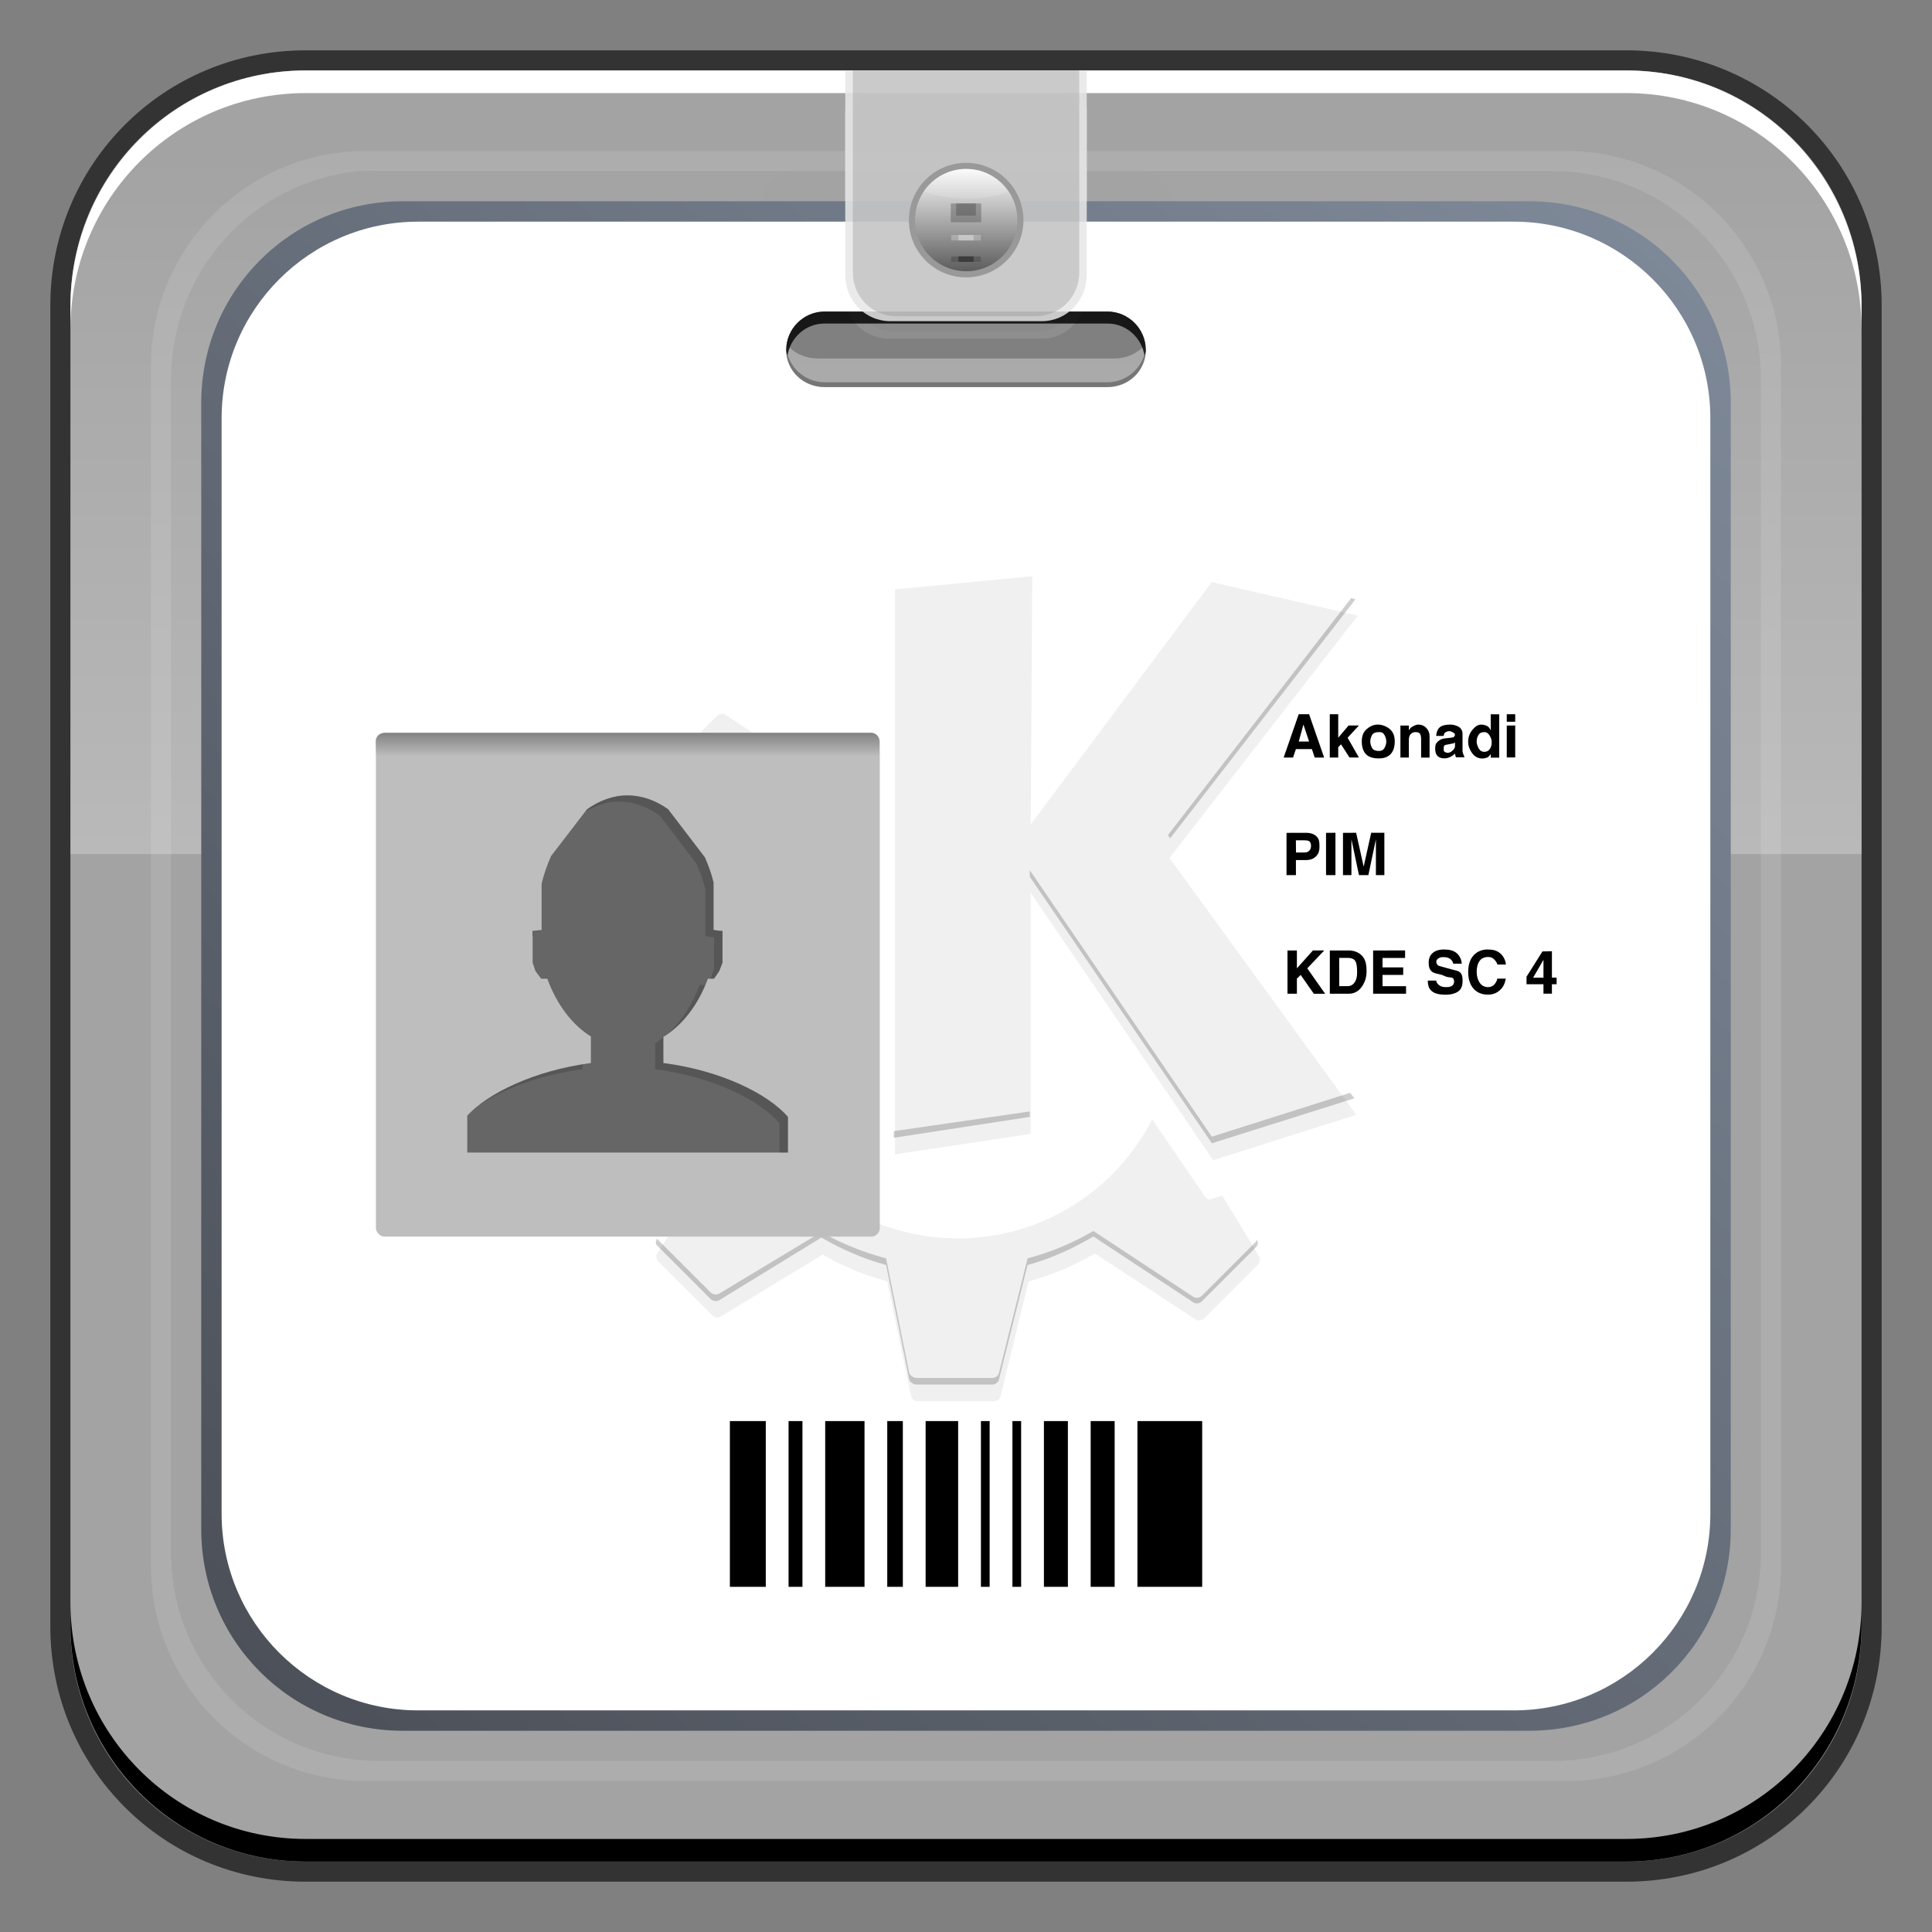<?xml version="1.0" encoding="UTF-8" standalone="no"?>
<!-- Created with Inkscape (http://www.inkscape.org/) -->

<svg
   xmlns:dc="http://purl.org/dc/elements/1.1/"
   xmlns:cc="http://creativecommons.org/ns#"
   xmlns:rdf="http://www.w3.org/1999/02/22-rdf-syntax-ns#"
   xmlns:svg="http://www.w3.org/2000/svg"
   xmlns="http://www.w3.org/2000/svg"
   xmlns:xlink="http://www.w3.org/1999/xlink"
   xmlns:sodipodi="http://sodipodi.sourceforge.net/DTD/sodipodi-0.dtd"
   xmlns:inkscape="http://www.inkscape.org/namespaces/inkscape"
   width="48"
   height="48"
   id="svg2"
   version="1.1"
   inkscape:version="0.48+devel r12137"
   sodipodi:docname="akonadi.svg">
  <rect width="100%" height="100%" fill="#808080" stroke="none"/>
  <defs
     id="defs4">
    <linearGradient
       inkscape:collect="always"
       id="linearGradient1961">
      <stop
         style="stop-color:#ffffff;stop-opacity:0.491"
         offset="0"
         id="stop1963" />
      <stop
         style="stop-color:#ffffff;stop-opacity:0;"
         offset="1"
         id="stop1965" />
    </linearGradient>
    <linearGradient
       inkscape:collect="always"
       id="linearGradient1520">
      <stop
         style="stop-color:#4a4e56;stop-opacity:1"
         offset="0"
         id="stop1522" />
      <stop
         style="stop-color:#7f8a9a;stop-opacity:1"
         offset="1"
         id="stop1524" />
    </linearGradient>
    <linearGradient
       inkscape:collect="always"
       xlink:href="#linearGradient1748"
       id="linearGradient1754"
       x1="-14.451"
       y1="8.093"
       x2="-14.451"
       y2="2.701"
       gradientUnits="userSpaceOnUse" />
    <linearGradient
       inkscape:collect="always"
       id="linearGradient1748">
      <stop
         style="stop-color:#3b3b3b;stop-opacity:1"
         offset="0"
         id="stop1750" />
      <stop
         style="stop-color:#ffffff;stop-opacity:1"
         offset="1"
         id="stop1752" />
    </linearGradient>
    <linearGradient
       inkscape:collect="always"
       xlink:href="#linearGradient1981"
       id="linearGradient1987"
       x1="14.469"
       y1="15.281"
       x2="14.469"
       y2="16.25"
       gradientUnits="userSpaceOnUse"
       gradientTransform="translate(2.406,1001.153)" />
    <linearGradient
       inkscape:collect="always"
       id="linearGradient1981">
      <stop
         style="stop-color:#000000;stop-opacity:1;"
         offset="0"
         id="stop1983" />
      <stop
         style="stop-color:#000000;stop-opacity:0;"
         offset="1"
         id="stop1985" />
    </linearGradient>
    <linearGradient
       inkscape:collect="always"
       xlink:href="#linearGradient1520"
       id="linearGradient973"
       x1="4.189"
       y1="1048.714"
       x2="42.547"
       y2="1007.757"
       gradientUnits="userSpaceOnUse"
       gradientTransform="matrix(0.953,0,0,0.953,1.129,48.356)" />
    <linearGradient
       inkscape:collect="always"
       xlink:href="#linearGradient1961"
       id="linearGradient979"
       gradientUnits="userSpaceOnUse"
       gradientTransform="translate(7.5000001e-8,-1.028)"
       x1="18.625"
       y1="40.625"
       x2="18.625"
       y2="4.812" />
  </defs>
  <sodipodi:namedview
     id="base"
     pagecolor="#000000"
     bordercolor="#666666"
     borderopacity="1.0"
     inkscape:pageopacity="0"
     inkscape:pageshadow="2"
     inkscape:zoom="5.5937501"
     inkscape:cx="-8.2174707"
     inkscape:cy="17.997636"
     inkscape:document-units="px"
     inkscape:current-layer="layer1"
     showgrid="false"
     inkscape:window-width="1366"
     inkscape:window-height="714"
     inkscape:window-x="0"
     inkscape:window-y="30"
     inkscape:window-maximized="1"
     width="0px"
     height="0px"
     fit-margin-top="0"
     fit-margin-left="0"
     fit-margin-right="0"
     fit-margin-bottom="0"
     showguides="false">
    <inkscape:grid
       type="xygrid"
       id="grid3850"
       empspacing="5"
       visible="true"
       enabled="true"
       snapvisiblegridlinesonly="true" />
  </sodipodi:namedview>
  <g
     inkscape:label="Capa 1"
     inkscape:groupmode="layer"
     id="layer1"
     transform="translate(0,-1004.362)">
    <rect
       style="color:#000000;fill:#b0b0b0;fill-opacity:0.304;fill-rule:nonzero;stroke:none;stroke-width:0.2;marker:none;visibility:visible;display:inline;overflow:visible;enable-background:accumulate"
       id="rect1742"
       width="6.03"
       height="6.652"
       x="20.985"
       y="-1012.777"
       ry="1.102"
       transform="scale(1,-1)" />
    <rect
       ry="1.044"
       y="-1012.602"
       x="21.184"
       height="6.301"
       width="5.633"
       id="rect1744"
       style="color:#000000;fill:#838383;fill-opacity:0.304;fill-rule:nonzero;stroke:none;stroke-width:0.2;marker:none;visibility:visible;display:inline;overflow:visible;enable-background:accumulate"
       transform="scale(1,-1)" />
    <path
       style="color:#000000;fill:#333333;fill-opacity:1;fill-rule:nonzero;stroke:none;stroke-width:0.2;marker:none;visibility:visible;display:inline;overflow:visible;enable-background:accumulate"
       d="M 7.594 1.25 C 4.072 1.25 1.25 4.072 1.25 7.594 L 1.25 40.406 C 1.25 43.928 4.072 46.75 7.594 46.75 L 40.406 46.75 C 43.928 46.75 46.75 43.928 46.75 40.406 L 46.75 7.594 C 46.75 4.072 43.928 1.25 40.406 1.25 L 7.594 1.25 z M 7.594 1.75 L 40.406 1.75 C 43.651 1.75 46.25 4.349 46.25 7.594 L 46.25 40.406 C 46.25 43.651 43.651 46.25 40.406 46.25 L 7.594 46.25 C 4.349 46.25 1.75 43.651 1.75 40.406 L 1.75 7.594 C 1.75 4.349 4.349 1.75 7.594 1.75 z "
       transform="translate(0,1004.362)"
       id="rect6294" />
    <path
       style="color:#000000;fill:#ffffff;fill-opacity:0.275;fill-rule:nonzero;stroke:none;stroke-width:0.2;marker:none;visibility:visible;display:inline;overflow:visible;enable-background:accumulate"
       d="M 7.594 1.75 C 4.349 1.75 1.75 4.349 1.75 7.594 L 1.75 40.406 C 1.75 43.651 4.349 46.25 7.594 46.25 L 40.406 46.25 C 43.651 46.25 46.25 43.651 46.25 40.406 L 46.25 7.594 C 46.25 4.349 43.651 1.75 40.406 1.75 L 7.594 1.75 z M 20.312 6.938 L 27.688 6.938 C 28.236 6.938 28.688 7.389 28.688 7.938 C 28.688 8.486 28.236 8.906 27.688 8.906 L 20.312 8.906 C 19.764 8.906 19.312 8.486 19.312 7.938 C 19.312 7.389 19.764 6.938 20.312 6.938 z "
       transform="translate(0,1004.362)"
       id="rect6296" />
    <path
       id="path6361"
       d="m 1.75,1012.55 0,-0.562 c 0,-3.245 2.599,-5.875 5.844,-5.875 l 32.812,0 c 3.245,0 5.844,2.631 5.844,5.875 l 0,0.562 c 0,-3.245 -2.599,-5.875 -5.844,-5.875 l -32.812,0 C 4.349,1006.675 1.75,1009.305 1.75,1012.55 Z"
       style="color:#000000;fill:#ffffff;fill-opacity:1;fill-rule:nonzero;stroke:none;stroke-width:0.2;marker:none;visibility:visible;display:inline;overflow:visible;enable-background:accumulate"
       inkscape:connector-curvature="0" />
    <path
       inkscape:connector-curvature="0"
       style="color:#000000;fill:#000000;fill-opacity:1;fill-rule:nonzero;stroke:none;stroke-width:0.2;marker:none;visibility:visible;display:inline;overflow:visible;enable-background:accumulate"
       d="m 1.75,1044.175 0,0.562 c 0,3.244 2.599,5.875 5.844,5.875 l 32.812,0 c 3.245,0 5.844,-2.631 5.844,-5.875 l 0,-0.562 c 0,3.244 -2.599,5.875 -5.844,5.875 l -32.812,0 C 4.349,1050.05 1.75,1047.419 1.75,1044.175 Z"
       id="path6388" />
    <path
       style="color:#000000;fill:#ffffff;fill-opacity:0.106;fill-rule:nonzero;stroke:none;stroke-width:0.2;marker:none;visibility:visible;display:inline;overflow:visible;enable-background:accumulate"
       d="m 9.094,1008.112 c -2.953,0 -5.344,2.391 -5.344,5.344 l 0,29.813 c 0,2.953 2.391,5.344 5.344,5.344 l 29.812,0 c 2.953,0 5.344,-2.391 5.344,-5.344 l 0,-29.813 c 0,-2.953 -2.391,-5.344 -5.344,-5.344 L 9.094,1008.112 z m -0.188,0.5 c 0.175,-0.018 0.351,0 0.531,0 l 29.125,0 c 2.882,0 5.188,2.306 5.188,5.188 l 0,29.125 c 0,2.882 -2.306,5.188 -5.188,5.188 l -29.125,0 c -2.882,0 -5.188,-2.306 -5.188,-5.188 l 0,-29.125 C 4.25,1011.098 6.277,1008.878 8.906,1008.612 Z"
       id="rect960"
       inkscape:connector-curvature="0" />
    <path
       style="fill:url(#linearGradient979);fill-opacity:1;stroke:none"
       d="M 7.594 1.75 C 4.349 1.75 1.75 4.349 1.75 7.594 L 1.75 21.219 L 46.25 21.219 L 46.25 7.594 C 46.25 4.349 43.651 1.75 40.406 1.75 L 7.594 1.75 z M 19.875 4.188 L 28.125 4.188 C 28.688 4.188 29.125 4.624 29.125 5.188 C 29.125 5.751 28.688 6.219 28.125 6.219 L 19.875 6.219 C 19.312 6.219 18.875 5.751 18.875 5.188 C 18.875 4.624 19.312 4.188 19.875 4.188 z M 20.312 6.938 L 27.688 6.938 C 28.236 6.938 28.688 7.389 28.688 7.938 C 28.688 8.486 28.236 8.906 27.688 8.906 L 20.312 8.906 C 19.764 8.906 19.312 8.486 19.312 7.938 C 19.312 7.389 19.764 6.938 20.312 6.938 z "
       transform="translate(0,1004.362)"
       id="path977" />
    <path
       style="color:#000000;fill:url(#linearGradient973);fill-opacity:1;fill-rule:nonzero;stroke:none;stroke-width:0.2;marker:none;visibility:visible;display:inline;overflow:visible;enable-background:accumulate"
       d="M 10.003,1009.362 C 7.233,1009.362 5,1011.595 5,1014.365 l 0,27.994 c 0,2.771 2.233,5.003 5.003,5.003 l 27.994,0 c 2.771,0 5.003,-2.233 5.003,-5.003 l 0,-27.994 c 0,-2.771 -2.233,-5.003 -5.003,-5.003 L 10.003,1009.362 z m 10.483,2.74 7.028,0 c 0.523,0 0.953,0.43 0.953,0.953 0,0.522 -0.43,0.923 -0.953,0.923 l -7.028,0 c -0.523,0 -0.953,-0.401 -0.953,-0.923 C 19.533,1012.532 19.963,1012.102 20.486,1012.102 Z"
       id="rect965"
       inkscape:connector-curvature="0" />
    <path
       style="color:#000000;fill:#ffffff;fill-opacity:1;fill-rule:nonzero;stroke:none;stroke-width:0.2;marker:none;visibility:visible;display:inline;overflow:visible;enable-background:accumulate"
       d="m 10.39,1009.869 c -2.696,0 -4.884,2.188 -4.884,4.884 l 0,27.219 c 0,2.696 2.188,4.884 4.884,4.884 l 27.219,0 c 2.696,0 4.884,-2.188 4.884,-4.884 l 0,-27.219 c 0,-2.696 -2.188,-4.884 -4.884,-4.884 L 10.39,1009.869 z m 10.096,2.233 7.028,0 c 0.523,0 0.953,0.43 0.953,0.953 0,0.522 -0.43,0.923 -0.953,0.923 l -7.028,0 c -0.523,0 -0.953,-0.401 -0.953,-0.923 C 19.533,1012.532 19.963,1012.102 20.486,1012.102 Z"
       id="rect975"
       inkscape:connector-curvature="0" />
    <g
       id="g991"
       transform="matrix(0.872,0,0,0.872,3.076,134.581)">
      <path
         id="polygon1874"
         d="m 34.969,1014.497 -5.219,6.75 0.062,0.094 5.281,-6.812 L 34.969,1014.497 z m -19.656,4.5 c -0.022,0.049 -0.033,0.102 0,0.156 l 1.719,2.875 c 0.018,-0.032 0.044,-0.062 0.062,-0.094 L 15.312,1018.997 z m 5.875,1.219 c -1.944,0.875 -3.358,2.708 -3.625,4.906 0.322,-2.123 1.734,-3.9 3.625,-4.75 L 21.188,1020.216 z m 4.625,2.031 0,0.188 5.188,7.594 4.062,-1.281 -0.125,-0.156 L 31,1029.841 25.812,1022.247 z m -12.906,4.469 0,0.156 c 0,0.092 0.037,0.197 0.125,0.219 l 3.219,0.781 c 0.163,0.672 0.425,1.286 0.75,1.875 l 0.031,-0.062 c -0.349,-0.614 -0.611,-1.295 -0.781,-2 l -3.219,-0.781 C 12.943,1026.882 12.906,1026.808 12.906,1026.716 z m 12.906,2.406 -3.875,0.562 0,0.188 3.875,-0.594 L 25.812,1029.122 z m 1.812,3.406 c -0.584,0.344 -1.206,0.601 -1.875,0.781 l -0.812,3.25 c -0.022,0.09 -0.096,0.156 -0.188,0.156 l -2.156,0 c -0.093,0 -0.2,-0.064 -0.219,-0.156 l -0.656,-3.25 c -0.649,-0.175 -1.274,-0.421 -1.844,-0.75 l -2.906,1.75 c -0.079,0.047 -0.186,0.033 -0.25,-0.031 l -1.531,-1.531 c -0.024,0.067 -0.051,0.137 0,0.188 l 1.531,1.531 c 0.064,0.064 0.171,0.078 0.25,0.031 l 2.906,-1.781 c 0.57,0.329 1.194,0.606 1.844,0.781 l 0.656,3.25 c 0.019,0.092 0.125,0.156 0.219,0.156 l 2.156,0 c 0.091,0 0.166,-0.067 0.188,-0.156 l 0.812,-3.25 c 0.669,-0.181 1.291,-0.469 1.875,-0.812 l 2.844,1.875 c 0.079,0.052 0.183,0.036 0.25,-0.031 l 1.531,-1.532 c 0.065,-0.065 0.079,-0.141 0.031,-0.219 -0.01,0.02 -0.015,0.046 -0.031,0.062 l -1.531,1.531 c -0.067,0.067 -0.171,0.083 -0.25,0.031 L 27.625,1032.528 Z"
         style="fill:#000000;fill-opacity:0.193"
         inkscape:connector-curvature="0" />
      <g
         id="g1866"
         transform="matrix(0.547,0,0,0.547,-23.677,459.896)"
         style="fill:#000000;fill-opacity:0.059">
        <polygon
           transform="matrix(0.25,0,0,0.25,59.545,1005.808)"
           id="polygon1868"
           style="fill:#000000;fill-opacity:0.059"
           points="161.637,29.011 192.047,36.003 152.814,86.488 191.742,140.015 161.939,149.445 123.924,93.787 123.924,143.968 95.642,148.227 95.642,148.227 95.642,30.529 124.227,27.793 123.924,79.494 " />
        <path
           id="path1870"
           style="fill:#000000;fill-opacity:0.059"
           d="m 100.5,1045.017 -0.617,0.195 c -0.09,0.028 -0.188,-0.01 -0.241,-0.084 0,0 -1.218,-1.782 -2.791,-4.084 -1.88,3.68 -5.705,6.2 -10.123,6.2 -6.276,0 -11.364,-5.088 -11.364,-11.364 0,-4.617 2.754,-8.588 6.707,-10.366 l 0,-2.932 c -0.719,0.252 -1.415,0.555 -2.076,0.915 -6e-4,-5e-4 -0.002,0 -0.003,0 l -5.353,-3.511 c -0.144,-0.094 -0.334,-0.075 -0.455,0.047 l -2.805,2.804 c -0.118,0.118 -0.14,0.302 -0.053,0.445 l 3.284,5.408 c -0.582,0.979 -1.049,2.035 -1.382,3.149 l -6.028,1.254 c -0.168,0.035 -0.289,0.183 -0.289,0.355 l 0,3.966 c 0,0.168 0.115,0.313 0.276,0.352 l 5.851,1.43 c 0.312,1.29 0.796,2.513 1.435,3.636 l -3.387,5.165 c -0.094,0.144 -0.075,0.335 0.047,0.456 l 2.804,2.804 c 0.118,0.118 0.302,0.14 0.446,0.054 l 5.307,-3.223 c 1.042,0.602 2.167,1.075 3.355,1.396 l 1.238,5.954 c 0.035,0.169 0.184,0.289 0.355,0.289 l 3.966,0 c 0.167,0 0.312,-0.114 0.352,-0.277 l 1.459,-5.966 c 1.225,-0.331 2.383,-0.823 3.451,-1.452 l 5.23,3.429 c 0.144,0.095 0.334,0.076 0.456,-0.046 l 2.805,-2.804 c 0.119,-0.119 0.14,-0.302 0.053,-0.445 L 100.5,1045.017 Z"
           inkscape:connector-curvature="0" />
      </g>
    </g>
    <path
       inkscape:connector-curvature="0"
       style="font-size:1.986px;font-style:normal;font-variant:normal;font-weight:normal;font-stretch:normal;line-height:125%;letter-spacing:0px;word-spacing:0px;fill:#000000;fill-opacity:1;stroke:none;font-family:Helvetica;-inkscape-font-specification:Helvetica"
       d="m 32.266,1022.107 -0.374,1.076 0.234,0 0.07,-0.21 0.398,0 0.07,0.21 0.234,0 -0.374,-1.076 L 32.266,1022.107 z m 0.772,0 0,1.076 0.21,0 0,-0.257 0.07,-0.071 0.21,0.327 0.234,0 -0.281,-0.491 0.281,-0.304 -0.257,0 -0.257,0.304 0,-0.585 L 33.038,1022.107 z m 3.999,0 0,0.398 c -0.022,-0.037 -0.041,-0.074 -0.07,-0.093 -0.042,-0.028 -0.103,-0.047 -0.164,-0.047 -0.093,0 -0.151,0.05 -0.21,0.117 -0.065,0.073 -0.117,0.173 -0.117,0.304 0,0.119 0.041,0.203 0.094,0.281 0.059,0.087 0.147,0.14 0.257,0.14 0.049,0 0.079,-0.013 0.117,-0.022 0.044,-0.021 0.069,-0.052 0.094,-0.093 l 0,0.093 0.21,0 0,-1.076 L 37.037,1022.107 z m 0.398,0 0,0.187 0.21,0 0,-0.187 L 37.434,1022.107 z m -5.051,0.257 0.14,0.421 -0.257,0 L 32.383,1022.364 z m 1.847,0 c -0.114,0 -0.207,0.05 -0.281,0.117 -0.081,0.074 -0.117,0.169 -0.117,0.304 0,0.136 0.036,0.253 0.117,0.327 0.073,0.069 0.189,0.093 0.304,0.093 0.115,0 0.207,-0.027 0.281,-0.093 0.081,-0.074 0.117,-0.192 0.117,-0.327 0,-0.135 -0.035,-0.229 -0.117,-0.304 C 34.46,1022.414 34.344,1022.364 34.231,1022.364 z m 1.006,0 c -0.051,0 -0.102,0.027 -0.14,0.048 -0.038,0.018 -0.06,0.043 -0.094,0.093 l 0,-0.117 -0.21,0 0,0.795 0.21,0 0,-0.444 c 0,-0.058 0.016,-0.109 0.047,-0.14 0.031,-0.031 0.069,-0.048 0.117,-0.048 0.058,0 0.097,0.013 0.117,0.048 0.012,0.022 0.023,0.072 0.023,0.117 l 0,0.468 0.21,0 0,-0.538 c 0,-0.084 -0.042,-0.165 -0.094,-0.211 C 35.372,1022.388 35.316,1022.364 35.236,1022.364 z m 0.795,0 c -0.1,0 -0.181,0.016 -0.234,0.048 -0.072,0.043 -0.107,0.124 -0.117,0.234 l 0.187,0 c 0.003,-0.03 0.009,-0.053 0.023,-0.071 0.021,-0.025 0.071,-0.048 0.117,-0.048 0.039,0 0.049,0.014 0.07,0.022 0.033,0.013 0.07,0.031 0.07,0.07 0,0.017 -0.012,0.037 -0.023,0.048 -0.01,0.013 -0.041,0.018 -0.07,0.022 l -0.187,0.022 c -0.071,0.013 -0.122,0.05 -0.164,0.093 -0.041,0.042 -0.047,0.09 -0.047,0.164 0,0.076 0.02,0.146 0.07,0.187 0.044,0.037 0.097,0.048 0.164,0.048 0.063,0 0.118,-0.021 0.164,-0.048 0.028,-0.015 0.06,-0.034 0.094,-0.071 0.003,0.032 0.013,0.064 0.023,0.093 l 0.21,0 0,-0.022 c -0.015,-0.013 -0.015,-0.031 -0.023,-0.047 -0.008,-0.017 -0.023,-0.05 -0.023,-0.093 l 0,-0.421 c 0,-0.087 -0.04,-0.148 -0.117,-0.187 C 36.165,1022.384 36.11,1022.364 36.031,1022.364 z m 1.403,0.022 0,0.795 0.21,0 0,-0.795 L 37.434,1022.388 z m -3.18,0.164 c 0.072,0 0.109,0.016 0.14,0.07 0.023,0.041 0.047,0.098 0.047,0.164 0,0.065 -0.023,0.122 -0.047,0.164 -0.032,0.053 -0.069,0.071 -0.14,0.071 -0.072,0 -0.132,-0.016 -0.164,-0.071 -0.023,-0.041 -0.047,-0.098 -0.047,-0.164 0,-0.064 0.023,-0.122 0.047,-0.164 C 34.122,1022.567 34.183,1022.552 34.254,1022.552 z m 2.619,0 c 0.066,0 0.111,0.041 0.14,0.093 0.024,0.043 0.047,0.091 0.047,0.164 0,0.064 -0.018,0.123 -0.047,0.164 -0.033,0.048 -0.078,0.07 -0.14,0.07 -0.06,0 -0.111,-0.036 -0.14,-0.093 -0.023,-0.043 -0.047,-0.103 -0.047,-0.164 0,-0.07 0.021,-0.121 0.047,-0.164 C 36.762,1022.572 36.812,1022.552 36.873,1022.552 z m -0.725,0.257 0,0.093 c 0,0.047 -0.033,0.088 -0.07,0.117 -0.037,0.031 -0.067,0.048 -0.117,0.048 -0.025,0 -0.052,-0.013 -0.07,-0.022 -0.022,-0.017 -0.023,-0.036 -0.023,-0.071 0,-0.041 -0.004,-0.074 0.023,-0.093 0.019,-0.013 0.05,-0.015 0.094,-0.024 0.045,-0.013 0.095,-0.016 0.117,-0.022 C 36.123,1022.824 36.138,1022.817 36.148,1022.809 z m -4.186,2.245 0,1.052 0.234,0 0,-0.374 0.257,0 c 0.126,0 0.221,-0.05 0.281,-0.14 0.042,-0.062 0.047,-0.135 0.047,-0.21 0,-0.106 -0.011,-0.173 -0.07,-0.234 -0.058,-0.062 -0.154,-0.093 -0.257,-0.093 L 31.962,1025.054 z m 0.982,0 0,1.052 0.234,0 0,-1.052 L 32.944,1025.054 z m 0.421,0 0,1.052 0.21,0 0,-0.889 0.187,0.889 0.234,0 0.187,-0.889 0,0.889 0.21,0 0,-1.052 -0.327,0 -0.187,0.842 -0.187,-0.842 L 33.365,1025.054 z m -1.169,0.187 0.164,0 c 0.069,0 0.133,5e-4 0.164,0.022 0.031,0.022 0.047,0.064 0.047,0.117 0,0.043 -0.01,0.07 -0.023,0.093 -0.026,0.043 -0.069,0.071 -0.14,0.071 l -0.21,0 L 32.196,1025.241 z m 3.695,2.712 c -0.154,0 -0.257,0.037 -0.327,0.117 -0.05,0.056 -0.07,0.129 -0.07,0.21 0,0.105 0.023,0.185 0.094,0.234 0.042,0.029 0.12,0.043 0.234,0.071 l 0.117,0.048 c 0.069,0.016 0.117,0.013 0.14,0.024 0.036,0.018 0.047,0.053 0.047,0.093 0,0.052 -0.023,0.094 -0.07,0.117 -0.038,0.018 -0.077,0.022 -0.14,0.022 -0.086,0 -0.148,-0.028 -0.187,-0.07 -0.026,-0.031 -0.047,-0.05 -0.047,-0.093 l -0.21,0 c 0,0.093 0.016,0.173 0.07,0.234 0.076,0.086 0.201,0.117 0.374,0.117 0.131,0 0.249,-0.029 0.327,-0.093 0.071,-0.059 0.094,-0.149 0.094,-0.257 0,-0.09 -0.014,-0.164 -0.07,-0.21 -0.042,-0.034 -0.122,-0.048 -0.21,-0.071 l -0.257,-0.071 c -0.034,-0.013 -0.055,-0.013 -0.07,-0.024 -0.027,-0.018 -0.047,-0.058 -0.047,-0.093 0,-0.043 0.03,-0.071 0.07,-0.093 0.033,-0.018 0.066,-0.022 0.117,-0.022 0.085,0 0.151,0.029 0.187,0.071 0.02,0.022 0.042,0.05 0.047,0.093 l 0.21,0 c 0,-0.085 -0.037,-0.171 -0.094,-0.234 C 36.144,1027.988 36.036,1027.953 35.891,1027.953 z m 1.076,0 c -0.145,0 -0.263,0.048 -0.351,0.14 -0.095,0.101 -0.14,0.24 -0.14,0.421 0,0.18 0.048,0.322 0.14,0.421 0.087,0.094 0.204,0.14 0.351,0.14 0.131,0 0.224,-0.043 0.304,-0.117 0.074,-0.069 0.118,-0.159 0.14,-0.281 l -0.21,0 c -0.013,0.064 -0.053,0.129 -0.094,0.164 -0.041,0.032 -0.078,0.048 -0.14,0.048 -0.089,0 -0.164,-0.043 -0.21,-0.117 -0.041,-0.064 -0.07,-0.152 -0.07,-0.257 0,-0.135 0.032,-0.238 0.094,-0.304 0.046,-0.049 0.119,-0.071 0.187,-0.071 0.08,0 0.123,0.025 0.164,0.071 0.024,0.026 0.056,0.064 0.07,0.117 l 0.21,0 c -0.008,-0.096 -0.048,-0.187 -0.117,-0.257 C 37.209,1027.984 37.111,1027.953 36.967,1027.953 z m -4.981,0.024 0,1.076 0.234,0 0,-0.374 0.094,-0.093 0.327,0.468 0.281,0 -0.444,-0.632 0.421,-0.444 -0.281,0 -0.398,0.444 0,-0.444 L 31.986,1027.977 z m 1.052,0 0,1.076 0.468,0 c 0.159,0 0.273,-0.081 0.351,-0.21 0.059,-0.098 0.094,-0.207 0.094,-0.351 0,-0.133 -0.016,-0.24 -0.07,-0.327 -0.074,-0.119 -0.214,-0.187 -0.374,-0.187 L 33.038,1027.977 z m 1.076,0 0,1.076 0.818,0 0,-0.187 -0.585,0 0,-0.281 0.514,0 0,-0.187 -0.514,0 0,-0.234 0.561,0 0,-0.187 L 34.114,1027.977 z m 4.209,0.022 -0.398,0.631 0,0.187 0.421,0 0,0.234 0.21,0 0,-0.234 0.117,0 0,-0.164 -0.117,0 0,-0.655 L 38.323,1028 z m -5.051,0.164 0.21,0 c 0.068,0 0.126,0.013 0.164,0.047 0.058,0.054 0.07,0.165 0.07,0.304 0,0.1 -0.011,0.17 -0.047,0.234 -0.043,0.074 -0.104,0.117 -0.187,0.117 l -0.21,0 L 33.272,1028.164 z m 5.074,0.047 0,0.444 -0.257,0 L 38.346,1028.211 Z"
       id="path1892" />
    <g
       id="g1816"
       transform="matrix(0.953,0,0,0.953,0.019,49.283)">
      <rect
         ry="0"
         y="1039.229"
         x="19.008"
         height="4.321"
         width="0.936"
         id="rect1659"
         style="color:#000000;fill:#000000;fill-opacity:1;fill-rule:nonzero;stroke:none;stroke-width:0.2;marker:none;visibility:visible;display:inline;overflow:visible;enable-background:accumulate" />
      <rect
         style="color:#000000;fill:#000000;fill-opacity:1;fill-rule:nonzero;stroke:none;stroke-width:0.2;marker:none;visibility:visible;display:inline;overflow:visible;enable-background:accumulate"
         id="rect1661"
         width="1.025"
         height="4.321"
         x="21.493"
         y="1039.229"
         ry="0" />
      <rect
         ry="0"
         y="1039.229"
         x="24.111"
         height="4.321"
         width="0.848"
         id="rect1663"
         style="color:#000000;fill:#000000;fill-opacity:1;fill-rule:nonzero;stroke:none;stroke-width:0.2;marker:none;visibility:visible;display:inline;overflow:visible;enable-background:accumulate" />
      <rect
         style="color:#000000;fill:#000000;fill-opacity:1;fill-rule:nonzero;stroke:none;stroke-width:0.2;marker:none;visibility:visible;display:inline;overflow:visible;enable-background:accumulate"
         id="rect1665"
         width="0.625"
         height="4.321"
         x="27.195"
         y="1039.229"
         ry="0" />
      <rect
         ry="0"
         y="1039.229"
         x="29.633"
         height="4.321"
         width="1.688"
         id="rect1667"
         style="color:#000000;fill:#000000;fill-opacity:1;fill-rule:nonzero;stroke:none;stroke-width:0.2;marker:none;visibility:visible;display:inline;overflow:visible;enable-background:accumulate" />
      <rect
         ry="0"
         y="1039.229"
         x="28.414"
         height="4.321"
         width="0.625"
         id="rect1669"
         style="color:#000000;fill:#000000;fill-opacity:1;fill-rule:nonzero;stroke:none;stroke-width:0.2;marker:none;visibility:visible;display:inline;overflow:visible;enable-background:accumulate" />
      <rect
         ry="0"
         y="1039.229"
         x="20.538"
         height="4.321"
         width="0.362"
         id="rect1808"
         style="color:#000000;fill:#000000;fill-opacity:1;fill-rule:nonzero;stroke:none;stroke-width:0.2;marker:none;visibility:visible;display:inline;overflow:visible;enable-background:accumulate" />
      <rect
         style="color:#000000;fill:#000000;fill-opacity:1;fill-rule:nonzero;stroke:none;stroke-width:0.2;marker:none;visibility:visible;display:inline;overflow:visible;enable-background:accumulate"
         id="rect1810"
         width="0.406"
         height="4.321"
         x="23.111"
         y="1039.229"
         ry="0" />
      <rect
         ry="0"
         y="1039.229"
         x="25.553"
         height="4.321"
         width="0.227"
         id="rect1812"
         style="color:#000000;fill:#000000;fill-opacity:1;fill-rule:nonzero;stroke:none;stroke-width:0.2;marker:none;visibility:visible;display:inline;overflow:visible;enable-background:accumulate" />
      <rect
         style="color:#000000;fill:#000000;fill-opacity:1;fill-rule:nonzero;stroke:none;stroke-width:0.2;marker:none;visibility:visible;display:inline;overflow:visible;enable-background:accumulate"
         id="rect1814"
         width="0.227"
         height="4.321"
         x="26.374"
         y="1039.229"
         ry="0" />
    </g>
    <g
       id="g984"
       transform="matrix(0.731,0,0,0.731,3.231,279.44)">
      <rect
         ry="0.296"
         y="1016.591"
         x="8.356"
         height="17.125"
         width="17.125"
         id="rect1615"
         style="color:#000000;fill:#bebebe;fill-opacity:1;fill-rule:nonzero;stroke:none;stroke-width:0.2;marker:none;visibility:visible;display:inline;overflow:visible;enable-background:accumulate" />
      <g
         transform="matrix(0.78,0,0,0.78,5.856,222.902)"
         id="g1617">
        <path
           style="color:#000000;fill:#666666;fill-opacity:1;fill-rule:nonzero;stroke:none;stroke-width:1.4;marker:none;visibility:visible;display:inline;overflow:visible;enable-background:accumulate"
           d="m 14.162,1020.277 c -0.632,0 -1.228,0.229 -1.754,0.599 l -1.569,2.043 c -0.166,0.382 -0.316,0.781 -0.413,1.218 l 0,2.002 c -0.165,0.02 -0.21,0.022 -0.392,0.042 l 0,1.383 0.124,0.371 0.248,0.33 0.268,0 c 0.406,1.116 1.077,2.007 1.899,2.518 l 0,1.156 c -2.469,0.323 -4.498,1.322 -5.387,2.291 l 0,1.61 13.973,0 0,-1.548 c -0.856,-1.001 -2.906,-2.026 -5.428,-2.353 l 0,-1.135 c 0.838,-0.508 1.527,-1.411 1.94,-2.539 l 0.268,0 0.227,-0.33 0.144,-0.371 0,-1.383 c -0.184,0 -0.227,-0.024 -0.392,-0.042 l 0,-2.064 c -0.091,-0.39 -0.223,-0.747 -0.372,-1.094 l -1.61,-2.105 C 15.401,1020.496 14.803,1020.277 14.162,1020.277 Z"
           id="path1492"
           inkscape:connector-curvature="0" />
        <path
           inkscape:connector-curvature="0"
           style="color:#000000;fill:#000000;fill-opacity:0.153;fill-rule:nonzero;stroke:none;stroke-width:1.4;marker:none;visibility:visible;display:inline;overflow:visible;enable-background:accumulate"
           d="m 14.153,1020.277 c -0.632,0 -1.211,0.239 -1.737,0.609 l -0.068,0.09 c 0.449,-0.257 0.927,-0.429 1.443,-0.429 0.64,0 1.245,0.229 1.782,0.609 l 1.601,2.098 c 0.149,0.347 0.292,0.715 0.383,1.105 l 0,2.052 c 0.165,0.018 0.2,0.043 0.383,0.044 l 0,1.376 -0.135,0.383 -0.023,0.044 0.158,0 0.226,-0.316 0.135,-0.383 0,-1.376 c -0.184,0 -0.218,-0.028 -0.383,-0.044 l 0,-2.075 c -0.091,-0.39 -0.235,-0.736 -0.383,-1.083 l -1.601,-2.098 C 15.399,1020.506 14.794,1020.277 14.153,1020.277 z m -4.127,5.909 0,0.226 c 0.016,0 0.027,0 0.045,0 l 0,-0.226 C 10.054,1026.188 10.046,1026.184 10.026,1026.186 z m 7.285,2.346 c -0.31,0.846 -0.787,1.576 -1.353,2.098 0.667,-0.479 1.224,-1.2 1.601,-2.098 L 17.311,1028.532 z m -1.579,2.278 c -0.123,0.098 -0.23,0.191 -0.361,0.271 l 0,1.128 c 2.522,0.327 4.557,1.345 5.413,2.346 l 0,1.286 0.383,0 0,-1.556 c -0.856,-1.001 -2.913,-2.019 -5.436,-2.346 L 15.732,1030.81 z m -3.518,1.195 c -1.888,0.303 -3.486,0.99 -4.466,1.737 1.061,-0.688 2.65,-1.297 4.466,-1.534 L 12.214,1032.005 Z"
           id="path1534" />
      </g>
      <path
         id="rect1976"
         d="m 8.656,1016.591 c -0.164,0 -0.312,0.117 -0.312,0.281 l 0,1.344 17.125,0 0,-1.344 c 0,-0.164 -0.117,-0.281 -0.281,-0.281 L 8.656,1016.591 Z"
         style="opacity:0.378;color:#000000;fill:url(#linearGradient1987);fill-opacity:1;fill-rule:nonzero;stroke:none;stroke-width:0.2;marker:none;visibility:visible;display:inline;overflow:visible;enable-background:accumulate"
         inkscape:connector-curvature="0" />
    </g>
    <path
       style="color:#000000;fill:#000000;fill-opacity:0.306;fill-rule:nonzero;stroke:none;stroke-width:0.2;marker:none;visibility:visible;display:inline;overflow:visible;enable-background:accumulate"
       d="m 19.533,1012.995 c -0.001,0.019 0,0.04 0,0.06 0,0.522 0.43,0.923 0.953,0.923 l 7.028,0 c 0.523,0 0.953,-0.401 0.953,-0.923 0,-0.02 0.001,-0.04 0,-0.06 -0.044,0.481 -0.46,0.864 -0.953,0.864 l -7.028,0 C 19.993,1013.859 19.577,1013.477 19.533,1012.995 Z"
       id="rect997"
       inkscape:connector-curvature="0" />
    <path
       style="color:#000000;fill:#000000;fill-opacity:0.82;fill-rule:nonzero;stroke:none;stroke-width:0.2;marker:none;visibility:visible;display:inline;overflow:visible;enable-background:accumulate"
       d="m 20.486,1012.102 c -0.523,0 -0.953,0.43 -0.953,0.953 0,0.055 0.021,0.097 0.03,0.149 0.071,-0.452 0.451,-0.804 0.923,-0.804 l 7.028,0 c 0.472,0 0.852,0.353 0.923,0.804 0.009,-0.052 0.03,-0.094 0.03,-0.149 0,-0.523 -0.43,-0.953 -0.953,-0.953 L 20.486,1012.102 Z"
       id="rect1018"
       inkscape:connector-curvature="0" />
    <path
       style="color:#000000;fill:#e6e6e6;fill-opacity:0.863;fill-rule:nonzero;stroke:none;stroke-width:0.2;marker:none;visibility:visible;display:inline;overflow:visible;enable-background:accumulate"
       d="m 21,1006.112 0,5.074 c 0,0.639 0.486,1.156 1.125,1.156 l 3.75,0 c 0.639,0 1.125,-0.517 1.125,-1.156 L 27,1006.112 Z"
       id="rect1790"
       inkscape:connector-curvature="0"
       sodipodi:nodetypes="csssscc" />
    <path
       style="color:#000000;fill:#838383;fill-opacity:0.304;fill-rule:nonzero;stroke:none;stroke-width:0.2;marker:none;visibility:visible;display:inline;overflow:visible;enable-background:accumulate"
       d="m 21.188,1006.112 0,5.012 c 0,0.616 0.478,1.094 1.094,1.094 l 3.438,0 c 0.616,0 1.094,-0.478 1.094,-1.094 L 26.813,1006.112 Z"
       id="rect1792"
       inkscape:connector-curvature="0"
       sodipodi:nodetypes="csssscc" />
    <g
       id="g1779"
       transform="translate(38.761,0.47)">
      <path
         sodipodi:type="arc"
         style="color:#000000;fill:#999999;fill-opacity:1;fill-rule:nonzero;stroke:none;stroke-width:0.2;marker:none;visibility:visible;display:inline;overflow:visible;enable-background:accumulate"
         id="path1768"
         sodipodi:cx="-14.760854"
         sodipodi:cy="4.9990687"
         sodipodi:rx="2.1655145"
         sodipodi:ry="2.1655145"
         d="m -12.595,4.999 c 0,1.196 -0.97,2.166 -2.166,2.166 -1.196,0 -2.166,-0.97 -2.166,-2.166 0,-1.196 0.97,-2.166 2.166,-2.166 C -13.565,2.834 -12.595,3.803 -12.595,4.999 Z"
         transform="matrix(0.657,0,0,0.657,-5.059,1006.076)" />
      <path
         transform="matrix(0.587,0,0,0.587,-6.091,1006.425)"
         d="m -12.595,4.999 c 0,1.196 -0.97,2.166 -2.166,2.166 -1.196,0 -2.166,-0.97 -2.166,-2.166 0,-1.196 0.97,-2.166 2.166,-2.166 C -13.565,2.834 -12.595,3.803 -12.595,4.999 Z"
         sodipodi:ry="2.1655145"
         sodipodi:rx="2.1655145"
         sodipodi:cy="4.9990687"
         sodipodi:cx="-14.760854"
         id="path1746"
         style="color:#000000;fill:url(#linearGradient1754);fill-opacity:1;fill-rule:nonzero;stroke:none;stroke-width:0.2;marker:none;visibility:visible;display:inline;overflow:visible;enable-background:accumulate"
         sodipodi:type="arc" />
      <rect
         ry="0"
         y="1009.73"
         x="-15.129"
         height="0.136"
         width="0.736"
         id="rect1760"
         style="color:#000000;fill:#dedede;fill-opacity:0.329;fill-rule:nonzero;stroke:none;stroke-width:0.2;marker:none;visibility:visible;display:inline;overflow:visible;enable-background:accumulate" />
      <rect
         ry="0"
         y="1008.946"
         x="-15.139"
         height="0.467"
         width="0.756"
         id="rect1756"
         style="color:#000000;fill:#3b3b3b;fill-opacity:0.329;fill-rule:nonzero;stroke:none;stroke-width:0.2;marker:none;visibility:visible;display:inline;overflow:visible;enable-background:accumulate" />
      <rect
         style="color:#000000;fill:#3b3b3b;fill-opacity:0.329;fill-rule:nonzero;stroke:none;stroke-width:0.2;marker:none;visibility:visible;display:inline;overflow:visible;enable-background:accumulate"
         id="rect1758"
         width="0.489"
         height="0.302"
         x="-15.005"
         y="1008.946"
         ry="0" />
      <rect
         style="color:#000000;fill:#ffffff;fill-opacity:0.329;fill-rule:nonzero;stroke:none;stroke-width:0.2;marker:none;visibility:visible;display:inline;overflow:visible;enable-background:accumulate"
         id="rect1762"
         width="0.377"
         height="0.136"
         x="-14.949"
         y="1009.73"
         ry="0" />
      <rect
         style="color:#000000;fill:#363636;fill-opacity:0.329;fill-rule:nonzero;stroke:none;stroke-width:0.2;marker:none;visibility:visible;display:inline;overflow:visible;enable-background:accumulate"
         id="rect1764"
         width="0.736"
         height="0.136"
         x="-15.129"
         y="1010.262"
         ry="0" />
      <rect
         ry="0"
         y="1010.262"
         x="-14.949"
         height="0.136"
         width="0.377"
         id="rect1766"
         style="color:#000000;fill:#333333;fill-opacity:0.77;fill-rule:nonzero;stroke:none;stroke-width:0.2;marker:none;visibility:visible;display:inline;overflow:visible;enable-background:accumulate" />
      <path
         inkscape:connector-curvature="0"
         id="path1772"
         d="m -14.754,1008.095 c -0.439,0 -0.836,0.212 -1.065,0.551 0.325,0.11 0.682,0.183 1.065,0.183 0.374,0 0.726,-0.059 1.046,-0.165 C -13.936,1008.319 -14.31,1008.095 -14.754,1008.095 Z"
         style="opacity:0.453;color:#000000;fill:#ffffff;fill-opacity:0.304;fill-rule:nonzero;stroke:none;stroke-width:0.2;marker:none;visibility:visible;display:inline;overflow:visible;enable-background:accumulate" />
    </g>
  </g>
</svg>
